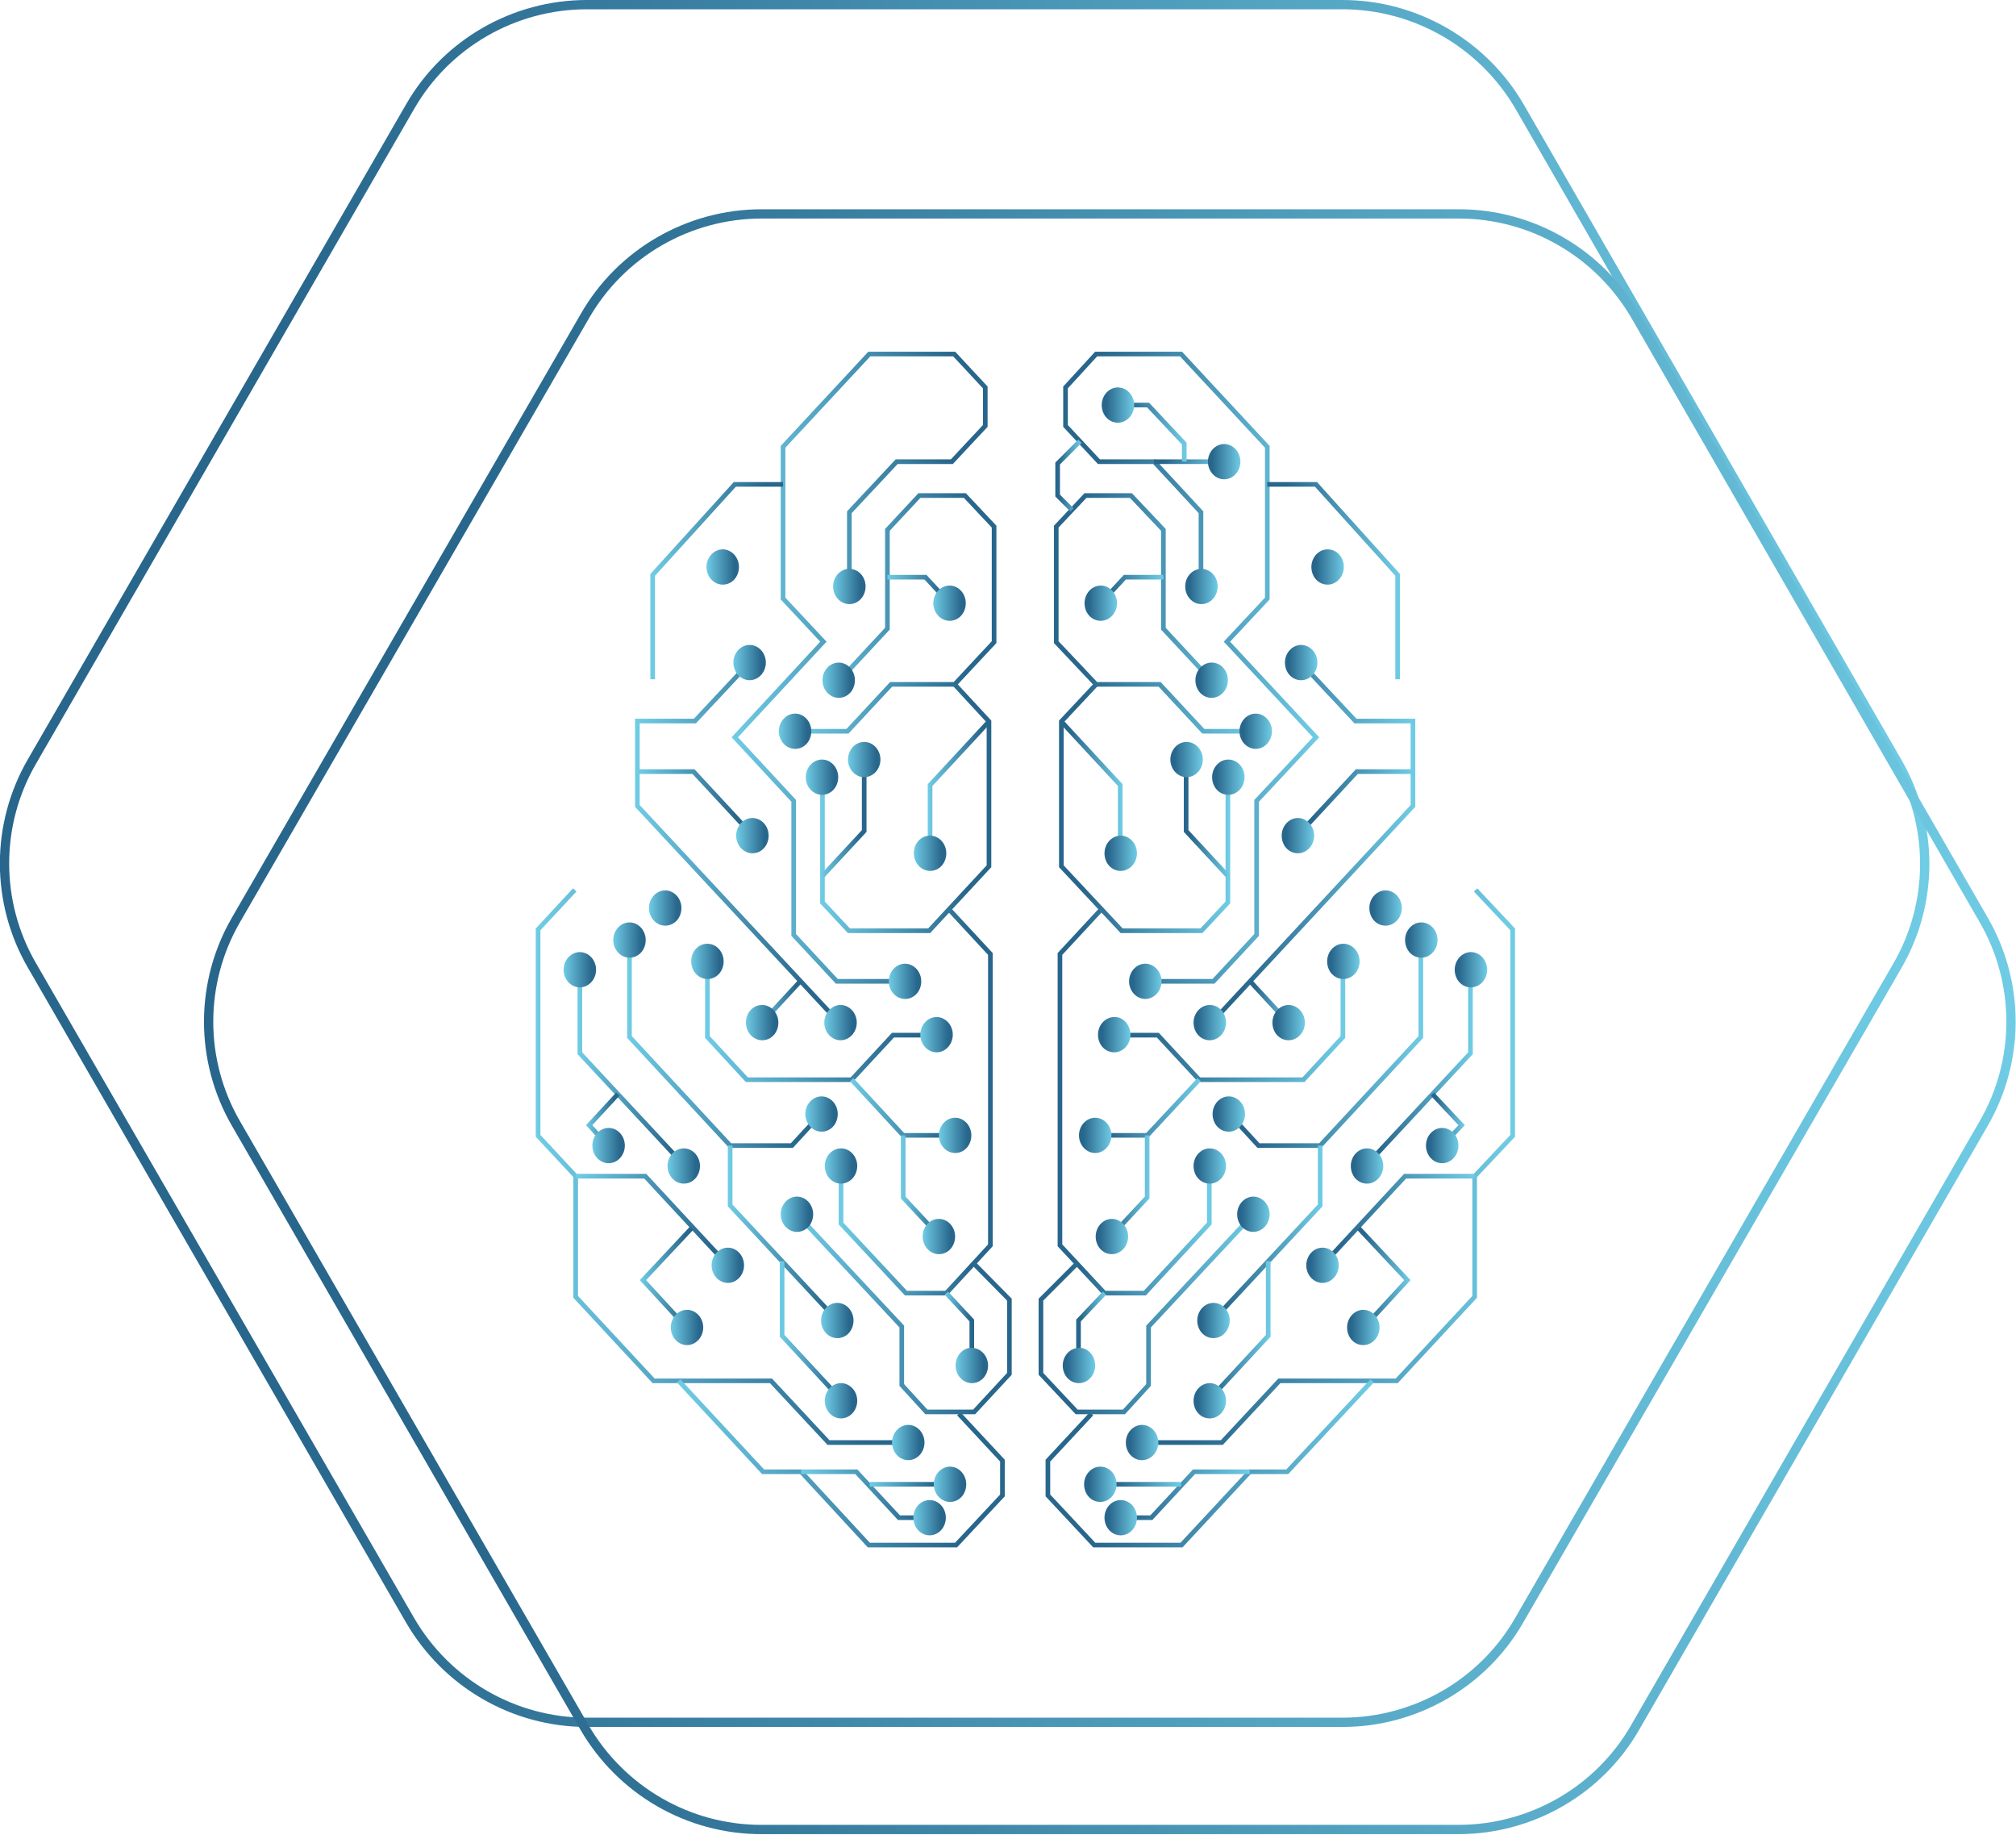 <?xml version="1.0" encoding="utf-8"?>
<!-- Generator: Adobe Illustrator 23.0.1, SVG Export Plug-In . SVG Version: 6.00 Build 0)  -->
<svg version="1.1" id="Слой_1" xmlns="http://www.w3.org/2000/svg" xmlns:xlink="http://www.w3.org/1999/xlink" x="0px" y="0px"
	 viewBox="0 0 434.6 395.4" style="enable-background:new 0 0 434.6 395.4;" xml:space="preserve">
<style type="text/css">
	.st0{fill:none;stroke:url(#SVGID_1_);stroke-width:2;stroke-miterlimit:10;}
	.st1{fill:none;stroke:url(#SVGID_2_);stroke-width:2;stroke-miterlimit:10;}
	.st2{fill:none;stroke:url(#SVGID_3_);stroke-miterlimit:10;}
	.st3{fill:none;stroke:url(#SVGID_4_);stroke-miterlimit:10;}
	.st4{fill:none;stroke:url(#SVGID_5_);stroke-miterlimit:10;}
	.st5{fill:none;stroke:url(#SVGID_6_);stroke-miterlimit:10;}
	.st6{fill:none;stroke:url(#SVGID_7_);stroke-miterlimit:10;}
	.st7{fill:none;stroke:url(#SVGID_8_);stroke-miterlimit:10;}
	.st8{fill:none;stroke:url(#SVGID_9_);stroke-miterlimit:10;}
	.st9{fill:none;stroke:url(#SVGID_10_);stroke-miterlimit:10;}
	.st10{fill:none;stroke:url(#SVGID_11_);stroke-miterlimit:10;}
	.st11{fill:none;stroke:url(#SVGID_12_);stroke-miterlimit:10;}
	.st12{fill:none;stroke:url(#SVGID_13_);stroke-miterlimit:10;}
	.st13{fill:none;stroke:url(#SVGID_14_);stroke-miterlimit:10;}
	.st14{fill:none;stroke:url(#SVGID_15_);stroke-miterlimit:10;}
	.st15{fill:none;stroke:url(#SVGID_16_);stroke-miterlimit:10;}
	.st16{fill:none;stroke:url(#SVGID_17_);stroke-miterlimit:10;}
	.st17{fill:none;stroke:url(#SVGID_18_);stroke-miterlimit:10;}
	.st18{fill:none;stroke:url(#SVGID_19_);stroke-miterlimit:10;}
	.st19{fill:none;stroke:url(#SVGID_20_);stroke-miterlimit:10;}
	.st20{fill:none;stroke:url(#SVGID_21_);stroke-miterlimit:10;}
	.st21{fill:none;stroke:url(#SVGID_22_);stroke-miterlimit:10;}
	.st22{fill:none;stroke:url(#SVGID_23_);stroke-miterlimit:10;}
	.st23{fill:none;stroke:url(#SVGID_24_);stroke-miterlimit:10;}
	.st24{fill:none;stroke:url(#SVGID_25_);stroke-miterlimit:10;}
	.st25{fill:none;stroke:url(#SVGID_26_);stroke-miterlimit:10;}
	.st26{fill:none;stroke:url(#SVGID_27_);stroke-miterlimit:10;}
	.st27{fill:none;stroke:url(#SVGID_28_);stroke-miterlimit:10;}
	.st28{fill:none;stroke:url(#SVGID_29_);stroke-miterlimit:10;}
	.st29{fill:none;stroke:url(#SVGID_30_);stroke-miterlimit:10;}
	.st30{fill:none;stroke:url(#SVGID_31_);stroke-miterlimit:10;}
	.st31{fill:none;stroke:url(#SVGID_32_);stroke-miterlimit:10;}
	.st32{fill:url(#SVGID_33_);}
	.st33{fill:url(#SVGID_34_);}
	.st34{fill:url(#SVGID_35_);}
	.st35{fill:url(#SVGID_36_);}
	.st36{fill:url(#SVGID_37_);}
	.st37{fill:url(#SVGID_38_);}
	.st38{fill:url(#SVGID_39_);}
	.st39{fill:url(#SVGID_40_);}
	.st40{fill:url(#SVGID_41_);}
	.st41{fill:url(#SVGID_42_);}
	.st42{fill:url(#SVGID_43_);}
	.st43{fill:url(#SVGID_44_);}
	.st44{fill:url(#SVGID_45_);}
	.st45{fill:url(#SVGID_46_);}
	.st46{fill:url(#SVGID_47_);}
	.st47{fill:url(#SVGID_48_);}
	.st48{fill:url(#SVGID_49_);}
	.st49{fill:url(#SVGID_50_);}
	.st50{fill:url(#SVGID_51_);}
	.st51{fill:url(#SVGID_52_);}
	.st52{fill:url(#SVGID_53_);}
	.st53{fill:url(#SVGID_54_);}
	.st54{fill:url(#SVGID_55_);}
	.st55{fill:url(#SVGID_56_);}
	.st56{fill:url(#SVGID_57_);}
	.st57{fill:url(#SVGID_58_);}
	.st58{fill:url(#SVGID_59_);}
	.st59{fill:url(#SVGID_60_);}
	.st60{fill:url(#SVGID_61_);}
	.st61{fill:url(#SVGID_62_);}
	.st62{fill:url(#SVGID_63_);}
	.st63{fill:url(#SVGID_64_);}
	.st64{fill:url(#SVGID_65_);}
	.st65{fill:url(#SVGID_66_);}
	.st66{fill:url(#SVGID_67_);}
	.st67{fill:none;stroke:url(#SVGID_68_);stroke-miterlimit:10;}
	.st68{fill:none;stroke:url(#SVGID_69_);stroke-miterlimit:10;}
	.st69{fill:none;stroke:url(#SVGID_70_);stroke-miterlimit:10;}
	.st70{fill:none;stroke:url(#SVGID_71_);stroke-miterlimit:10;}
	.st71{fill:none;stroke:url(#SVGID_72_);stroke-miterlimit:10;}
	.st72{fill:none;stroke:url(#SVGID_73_);stroke-miterlimit:10;}
	.st73{fill:none;stroke:url(#SVGID_74_);stroke-miterlimit:10;}
	.st74{fill:none;stroke:url(#SVGID_75_);stroke-miterlimit:10;}
	.st75{fill:none;stroke:url(#SVGID_76_);stroke-miterlimit:10;}
	.st76{fill:none;stroke:url(#SVGID_77_);stroke-miterlimit:10;}
	.st77{fill:none;stroke:url(#SVGID_78_);stroke-miterlimit:10;}
	.st78{fill:none;stroke:url(#SVGID_79_);stroke-miterlimit:10;}
	.st79{fill:none;stroke:url(#SVGID_80_);stroke-miterlimit:10;}
	.st80{fill:none;stroke:url(#SVGID_81_);stroke-miterlimit:10;}
	.st81{fill:none;stroke:url(#SVGID_82_);stroke-miterlimit:10;}
	.st82{fill:none;stroke:url(#SVGID_83_);stroke-miterlimit:10;}
	.st83{fill:none;stroke:url(#SVGID_84_);stroke-miterlimit:10;}
	.st84{fill:none;stroke:url(#SVGID_85_);stroke-miterlimit:10;}
	.st85{fill:none;stroke:url(#SVGID_86_);stroke-miterlimit:10;}
	.st86{fill:none;stroke:url(#SVGID_87_);stroke-miterlimit:10;}
	.st87{fill:none;stroke:url(#SVGID_88_);stroke-miterlimit:10;}
	.st88{fill:none;stroke:url(#SVGID_89_);stroke-miterlimit:10;}
	.st89{fill:none;stroke:url(#SVGID_90_);stroke-miterlimit:10;}
	.st90{fill:none;stroke:url(#SVGID_91_);stroke-miterlimit:10;}
	.st91{fill:none;stroke:url(#SVGID_92_);stroke-miterlimit:10;}
	.st92{fill:none;stroke:url(#SVGID_93_);stroke-miterlimit:10;}
	.st93{fill:none;stroke:url(#SVGID_94_);stroke-miterlimit:10;}
	.st94{fill:url(#SVGID_95_);}
	.st95{fill:url(#SVGID_96_);}
	.st96{fill:url(#SVGID_97_);}
	.st97{fill:url(#SVGID_98_);}
	.st98{fill:url(#SVGID_99_);}
	.st99{fill:url(#SVGID_100_);}
	.st100{fill:url(#SVGID_101_);}
	.st101{fill:url(#SVGID_102_);}
	.st102{fill:url(#SVGID_103_);}
	.st103{fill:url(#SVGID_104_);}
	.st104{fill:url(#SVGID_105_);}
	.st105{fill:url(#SVGID_106_);}
	.st106{fill:url(#SVGID_107_);}
	.st107{fill:url(#SVGID_108_);}
	.st108{fill:url(#SVGID_109_);}
	.st109{fill:url(#SVGID_110_);}
	.st110{fill:url(#SVGID_111_);}
	.st111{fill:url(#SVGID_112_);}
	.st112{fill:url(#SVGID_113_);}
	.st113{fill:url(#SVGID_114_);}
	.st114{fill:url(#SVGID_115_);}
	.st115{fill:url(#SVGID_116_);}
	.st116{fill:url(#SVGID_117_);}
	.st117{fill:url(#SVGID_118_);}
	.st118{fill:url(#SVGID_119_);}
	.st119{fill:url(#SVGID_120_);}
	.st120{fill:url(#SVGID_121_);}
	.st121{fill:url(#SVGID_122_);}
	.st122{fill:url(#SVGID_123_);}
	.st123{fill:url(#SVGID_124_);}
	.st124{fill:url(#SVGID_125_);}
	.st125{fill:url(#SVGID_126_);}
	.st126{fill:url(#SVGID_127_);}
</style>
<linearGradient id="SVGID_1_" gradientUnits="userSpaceOnUse" x1="0" y1="186.131" x2="415.914" y2="186.131">
	<stop  offset="0.142" style="stop-color:#28668C"/>
	<stop  offset="1" style="stop-color:#70CCE5"/>
</linearGradient>
<path class="st0" d="M289.4,1H126.5c-15.7,0-30.3,8.4-38.1,22L6.9,164.1c-7.9,13.6-7.9,30.4,0,44l81.5,141.1
	c7.9,13.6,22.4,22,38.1,22h162.9c15.7,0,30.3-8.4,38.1-22L409,208.2c7.9-13.6,7.9-30.4,0-44L327.6,23C319.7,9.4,305.1,1,289.4,1z"/>
<linearGradient id="SVGID_2_" gradientUnits="userSpaceOnUse" x1="44.017" y1="220.253" x2="434.645" y2="220.253">
	<stop  offset="0.142" style="stop-color:#28668C"/>
	<stop  offset="1" style="stop-color:#70CCE5"/>
</linearGradient>
<path class="st1" d="M314.5,46.1H164.2c-15.7,0-30.3,8.4-38.1,22L50.9,198.2c-7.9,13.6-7.9,30.4,0,44l75.1,130.1
	c7.9,13.6,22.4,22,38.1,22h150.3c15.7,0,30.3-8.4,38.1-22l75.1-130.1c7.9-13.6,7.9-30.4,0-44L352.6,68.1
	C344.7,54.5,330.2,46.1,314.5,46.1z"/>
<g>
	<linearGradient id="SVGID_3_" gradientUnits="userSpaceOnUse" x1="229.178" y1="143.888" x2="284.353" y2="143.888">
		<stop  offset="0.142" style="stop-color:#28668C"/>
		<stop  offset="1" style="stop-color:#70CCE5"/>
	</linearGradient>
	<polyline class="st2" points="258.9,126.3 258.9,110.4 248.8,99.5 236.9,99.5 229.7,91.8 229.7,83.5 236.3,76.3 254.6,76.3 
		273.2,96.3 273.2,129 264.5,138.3 283.7,158.9 270.9,172.6 270.9,201.5 261.6,211.5 246.2,211.5 	"/>
	<linearGradient id="SVGID_4_" gradientUnits="userSpaceOnUse" x1="248.773" y1="99.509" x2="263.832" y2="99.509">
		<stop  offset="0.142" style="stop-color:#28668C"/>
		<stop  offset="1" style="stop-color:#70CCE5"/>
	</linearGradient>
	<line class="st3" x1="248.8" y1="99.5" x2="263.8" y2="99.5"/>
	<linearGradient id="SVGID_5_" gradientUnits="userSpaceOnUse" x1="240.987" y1="93.164" x2="255.765" y2="93.164">
		<stop  offset="0.142" style="stop-color:#28668C"/>
		<stop  offset="1" style="stop-color:#70CCE5"/>
	</linearGradient>
	<polyline class="st4" points="255.3,99.5 255.3,95.6 247.5,87.3 241,87.3 	"/>
	<linearGradient id="SVGID_6_" gradientUnits="userSpaceOnUse" x1="227.234" y1="132.188" x2="270.614" y2="132.188">
		<stop  offset="0.142" style="stop-color:#28668C"/>
		<stop  offset="1" style="stop-color:#70CCE5"/>
	</linearGradient>
	<polyline class="st5" points="270.6,157.6 259.4,157.6 250,147.5 236.3,147.5 227.7,138.4 227.7,113.5 234,106.8 243.8,106.8 
		250.8,114.2 250.8,135.5 261.4,146.9 	"/>
	<linearGradient id="SVGID_7_" gradientUnits="userSpaceOnUse" x1="236.923" y1="127.096" x2="250.774" y2="127.096">
		<stop  offset="0.142" style="stop-color:#28668C"/>
		<stop  offset="1" style="stop-color:#70CCE5"/>
	</linearGradient>
	<polyline class="st6" points="250.8,124.4 242.5,124.4 237.3,130 	"/>
	<linearGradient id="SVGID_8_" gradientUnits="userSpaceOnUse" x1="273.202" y1="125.157" x2="301.81" y2="125.157">
		<stop  offset="0.142" style="stop-color:#28668C"/>
		<stop  offset="1" style="stop-color:#70CCE5"/>
	</linearGradient>
	<polyline class="st7" points="273.2,104.4 283.7,104.4 301.3,123.9 301.3,146.4 	"/>
	<linearGradient id="SVGID_9_" gradientUnits="userSpaceOnUse" x1="243.664" y1="251.423" x2="326.551" y2="251.423">
		<stop  offset="0.142" style="stop-color:#28668C"/>
		<stop  offset="1" style="stop-color:#70CCE5"/>
	</linearGradient>
	<polyline class="st8" points="318.1,191.8 326.1,200.3 326.1,244.8 317.9,253.5 317.9,279.5 301.1,297.6 275.8,297.6 263.4,310.9 
		243.7,310.9 	"/>
	<linearGradient id="SVGID_10_" gradientUnits="userSpaceOnUse" x1="225.44" y1="315.403" x2="296.123" y2="315.403">
		<stop  offset="0.142" style="stop-color:#28668C"/>
		<stop  offset="1" style="stop-color:#70CCE5"/>
	</linearGradient>
	<polyline class="st9" points="295.8,297.6 277.5,317.2 269.4,317.2 254.7,333 235.9,333 225.9,322.3 225.9,314.8 235.3,304.7 	"/>
	<linearGradient id="SVGID_11_" gradientUnits="userSpaceOnUse" x1="239.738" y1="322.178" x2="269.366" y2="322.178">
		<stop  offset="0.142" style="stop-color:#28668C"/>
		<stop  offset="1" style="stop-color:#70CCE5"/>
	</linearGradient>
	<polyline class="st10" points="269.4,317.2 257.4,317.2 248.2,327.1 239.7,327.1 	"/>
	<linearGradient id="SVGID_12_" gradientUnits="userSpaceOnUse" x1="238.58" y1="319.946" x2="254.552" y2="319.946">
		<stop  offset="0.142" style="stop-color:#28668C"/>
		<stop  offset="1" style="stop-color:#70CCE5"/>
	</linearGradient>
	<line class="st11" x1="254.6" y1="319.9" x2="238.6" y2="319.9"/>
	<linearGradient id="SVGID_13_" gradientUnits="userSpaceOnUse" x1="260.794" y1="181.608" x2="305.149" y2="181.608">
		<stop  offset="0.142" style="stop-color:#28668C"/>
		<stop  offset="1" style="stop-color:#70CCE5"/>
	</linearGradient>
	<polyline class="st12" points="280.4,142.8 292.2,155.4 304.6,155.4 304.6,173.7 261.2,220.4 	"/>
	<linearGradient id="SVGID_14_" gradientUnits="userSpaceOnUse" x1="279.381" y1="173.128" x2="304.649" y2="173.128">
		<stop  offset="0.142" style="stop-color:#28668C"/>
		<stop  offset="1" style="stop-color:#70CCE5"/>
	</linearGradient>
	<polyline class="st13" points="304.6,166.3 292.5,166.3 279.7,180.1 	"/>
	<linearGradient id="SVGID_15_" gradientUnits="userSpaceOnUse" x1="228.299" y1="174.154" x2="265.244" y2="174.154">
		<stop  offset="0.142" style="stop-color:#28668C"/>
		<stop  offset="1" style="stop-color:#70CCE5"/>
	</linearGradient>
	<polyline class="st14" points="236.3,147.5 228.8,155.5 228.8,168.3 228.8,186.7 241.8,200.6 259,200.6 264.7,194.5 264.7,167.8 	
		"/>
	<linearGradient id="SVGID_16_" gradientUnits="userSpaceOnUse" x1="255.219" y1="176.607" x2="265.11" y2="176.607">
		<stop  offset="0.142" style="stop-color:#28668C"/>
		<stop  offset="1" style="stop-color:#70CCE5"/>
	</linearGradient>
	<polyline class="st15" points="264.7,188.8 255.7,179.1 255.7,164.1 	"/>
	<linearGradient id="SVGID_17_" gradientUnits="userSpaceOnUse" x1="228.433" y1="170.028" x2="242.034" y2="170.028">
		<stop  offset="0.142" style="stop-color:#28668C"/>
		<stop  offset="1" style="stop-color:#70CCE5"/>
	</linearGradient>
	<polyline class="st16" points="228.8,155.5 241.5,169.2 241.5,184.9 	"/>
	<linearGradient id="SVGID_18_" gradientUnits="userSpaceOnUse" x1="239.331" y1="219.831" x2="290.032" y2="219.831">
		<stop  offset="0.142" style="stop-color:#28668C"/>
		<stop  offset="1" style="stop-color:#70CCE5"/>
	</linearGradient>
	<polyline class="st17" points="289.5,206.5 289.5,223.5 281,232.7 258.5,232.7 249.6,223.1 239.3,223.1 	"/>
	<linearGradient id="SVGID_19_" gradientUnits="userSpaceOnUse" x1="227.987" y1="237.41" x2="261.208" y2="237.41">
		<stop  offset="0.142" style="stop-color:#28668C"/>
		<stop  offset="1" style="stop-color:#70CCE5"/>
	</linearGradient>
	<polyline class="st18" points="237.4,196 228.5,205.6 228.5,268.4 238.1,278.7 246.8,278.7 260.7,263.7 260.7,248.8 	"/>
	<linearGradient id="SVGID_20_" gradientUnits="userSpaceOnUse" x1="223.946" y1="283.043" x2="270.555" y2="283.043">
		<stop  offset="0.142" style="stop-color:#28668C"/>
		<stop  offset="1" style="stop-color:#70CCE5"/>
	</linearGradient>
	<polyline class="st19" points="270.2,261.7 247.6,285.9 247.6,298.5 242.3,304.3 232.1,304.3 224.4,296.1 224.4,280.1 232.2,272.3 
			"/>
	<linearGradient id="SVGID_21_" gradientUnits="userSpaceOnUse" x1="232.019" y1="287.764" x2="238.417" y2="287.764">
		<stop  offset="0.142" style="stop-color:#28668C"/>
		<stop  offset="1" style="stop-color:#70CCE5"/>
	</linearGradient>
	<polyline class="st20" points="238.1,278.7 232.5,284.6 232.5,297.2 	"/>
	<linearGradient id="SVGID_22_" gradientUnits="userSpaceOnUse" x1="263.98" y1="224.409" x2="306.808" y2="224.409">
		<stop  offset="0.142" style="stop-color:#28668C"/>
		<stop  offset="1" style="stop-color:#70CCE5"/>
	</linearGradient>
	<polyline class="st21" points="306.3,201.5 306.3,223.5 284.6,246.9 271.3,246.9 264.3,239.3 	"/>
	<linearGradient id="SVGID_23_" gradientUnits="userSpaceOnUse" x1="259.744" y1="266.651" x2="285.107" y2="266.651">
		<stop  offset="0.142" style="stop-color:#28668C"/>
		<stop  offset="1" style="stop-color:#70CCE5"/>
	</linearGradient>
	<polyline class="st22" points="284.6,246.9 284.6,259.8 260.1,286.1 	"/>
	<linearGradient id="SVGID_24_" gradientUnits="userSpaceOnUse" x1="259.136" y1="287.519" x2="273.916" y2="287.519">
		<stop  offset="0.142" style="stop-color:#28668C"/>
		<stop  offset="1" style="stop-color:#70CCE5"/>
	</linearGradient>
	<polyline class="st23" points="273.4,271.8 273.4,287.9 259.5,302.9 	"/>
	<linearGradient id="SVGID_25_" gradientUnits="userSpaceOnUse" x1="283.355" y1="263.779" x2="317.935" y2="263.779">
		<stop  offset="0.142" style="stop-color:#28668C"/>
		<stop  offset="1" style="stop-color:#70CCE5"/>
	</linearGradient>
	<polyline class="st24" points="317.9,253.5 302.9,253.5 283.7,274.2 	"/>
	<linearGradient id="SVGID_26_" gradientUnits="userSpaceOnUse" x1="293.627" y1="229.261" x2="317.516" y2="229.261">
		<stop  offset="0.142" style="stop-color:#28668C"/>
		<stop  offset="1" style="stop-color:#70CCE5"/>
	</linearGradient>
	<polyline class="st25" points="317,206.5 317,227 294,251.7 	"/>
	<linearGradient id="SVGID_27_" gradientUnits="userSpaceOnUse" x1="308.441" y1="241.635" x2="315.736" y2="241.635">
		<stop  offset="0.142" style="stop-color:#28668C"/>
		<stop  offset="1" style="stop-color:#70CCE5"/>
	</linearGradient>
	<polyline class="st26" points="308.8,235.8 315.1,242.5 310.4,247.5 	"/>
	<linearGradient id="SVGID_28_" gradientUnits="userSpaceOnUse" x1="235.285" y1="238.777" x2="258.844" y2="238.777">
		<stop  offset="0.142" style="stop-color:#28668C"/>
		<stop  offset="1" style="stop-color:#70CCE5"/>
	</linearGradient>
	<polyline class="st27" points="258.5,232.7 247.3,244.7 235.3,244.7 	"/>
	<linearGradient id="SVGID_29_" gradientUnits="userSpaceOnUse" x1="238.437" y1="256.123" x2="247.828" y2="256.123">
		<stop  offset="0.142" style="stop-color:#28668C"/>
		<stop  offset="1" style="stop-color:#70CCE5"/>
	</linearGradient>
	<polyline class="st28" points="247.3,244.7 247.3,258.1 238.8,267.2 	"/>
	<linearGradient id="SVGID_30_" gradientUnits="userSpaceOnUse" x1="292.524" y1="275.981" x2="304.093" y2="275.981">
		<stop  offset="0.142" style="stop-color:#28668C"/>
		<stop  offset="1" style="stop-color:#70CCE5"/>
	</linearGradient>
	<polyline class="st29" points="292.9,264.7 303.4,275.9 292.9,287.3 	"/>
	<linearGradient id="SVGID_31_" gradientUnits="userSpaceOnUse" x1="269.122" y1="216.185" x2="278.589" y2="216.185">
		<stop  offset="0.142" style="stop-color:#28668C"/>
		<stop  offset="1" style="stop-color:#70CCE5"/>
	</linearGradient>
	<line class="st30" x1="269.5" y1="211.5" x2="278.2" y2="220.9"/>
	<linearGradient id="SVGID_32_" gradientUnits="userSpaceOnUse" x1="227.504" y1="102.508" x2="233.133" y2="102.508">
		<stop  offset="0.142" style="stop-color:#28668C"/>
		<stop  offset="1" style="stop-color:#70CCE5"/>
	</linearGradient>
	<polyline class="st31" points="232.8,95.1 228,99.9 228,106.8 231.1,109.9 	"/>
	<linearGradient id="SVGID_33_" gradientUnits="userSpaceOnUse" x1="237.443" y1="87.319" x2="244.532" y2="87.319">
		<stop  offset="0.142" style="stop-color:#28668C"/>
		<stop  offset="1" style="stop-color:#70CCE5"/>
	</linearGradient>
	<path class="st32" d="M244.5,87.3c0,2.1-1.6,3.8-3.5,3.8c-2,0-3.5-1.7-3.5-3.8s1.6-3.8,3.5-3.8C242.9,83.5,244.5,85.2,244.5,87.3z"
		/>
	<linearGradient id="SVGID_34_" gradientUnits="userSpaceOnUse" x1="260.287" y1="99.509" x2="267.376" y2="99.509">
		<stop  offset="0.142" style="stop-color:#28668C"/>
		<stop  offset="1" style="stop-color:#70CCE5"/>
	</linearGradient>
	<path class="st33" d="M267.4,99.5c0,2.1-1.6,3.8-3.5,3.8s-3.5-1.7-3.5-3.8c0-2.1,1.6-3.8,3.5-3.8S267.4,97.4,267.4,99.5z"/>
	<linearGradient id="SVGID_35_" gradientUnits="userSpaceOnUse" x1="255.416" y1="126.375" x2="262.505" y2="126.375">
		<stop  offset="0.142" style="stop-color:#28668C"/>
		<stop  offset="1" style="stop-color:#70CCE5"/>
	</linearGradient>
	<ellipse class="st34" cx="259" cy="126.4" rx="3.5" ry="3.8"/>
	<linearGradient id="SVGID_36_" gradientUnits="userSpaceOnUse" x1="233.745" y1="129.993" x2="240.834" y2="129.993">
		<stop  offset="0.142" style="stop-color:#28668C"/>
		<stop  offset="1" style="stop-color:#70CCE5"/>
	</linearGradient>
	<path class="st35" d="M240.8,130c0,2.1-1.6,3.8-3.5,3.8c-2,0-3.5-1.7-3.5-3.8c0-2.1,1.6-3.8,3.5-3.8
		C239.2,126.2,240.8,127.9,240.8,130z"/>
	<linearGradient id="SVGID_37_" gradientUnits="userSpaceOnUse" x1="257.655" y1="146.582" x2="264.744" y2="146.582">
		<stop  offset="0.142" style="stop-color:#28668C"/>
		<stop  offset="1" style="stop-color:#70CCE5"/>
	</linearGradient>
	<path class="st36" d="M264.7,146.6c0,2.1-1.6,3.8-3.5,3.8c-2,0-3.5-1.7-3.5-3.8c0-2.1,1.6-3.8,3.5-3.8
		C263.2,142.8,264.7,144.5,264.7,146.6z"/>
	<linearGradient id="SVGID_38_" gradientUnits="userSpaceOnUse" x1="267.069" y1="157.602" x2="274.158" y2="157.602">
		<stop  offset="0.142" style="stop-color:#28668C"/>
		<stop  offset="1" style="stop-color:#70CCE5"/>
	</linearGradient>
	<path class="st37" d="M274.2,157.6c0,2.1-1.6,3.8-3.5,3.8s-3.5-1.7-3.5-3.8c0-2.1,1.6-3.8,3.5-3.8S274.2,155.5,274.2,157.6z"/>
	<linearGradient id="SVGID_39_" gradientUnits="userSpaceOnUse" x1="261.199" y1="167.48" x2="268.288" y2="167.48">
		<stop  offset="0.142" style="stop-color:#28668C"/>
		<stop  offset="1" style="stop-color:#70CCE5"/>
	</linearGradient>
	<path class="st38" d="M268.3,167.5c0,2.1-1.6,3.8-3.5,3.8c-2,0-3.5-1.7-3.5-3.8c0-2.1,1.6-3.8,3.5-3.8
		C266.7,163.7,268.3,165.4,268.3,167.5z"/>
	<linearGradient id="SVGID_40_" gradientUnits="userSpaceOnUse" x1="252.174" y1="163.671" x2="259.263" y2="163.671">
		<stop  offset="0.142" style="stop-color:#28668C"/>
		<stop  offset="1" style="stop-color:#70CCE5"/>
	</linearGradient>
	<path class="st39" d="M259.3,163.7c0,2.1-1.6,3.8-3.5,3.8s-3.5-1.7-3.5-3.8c0-2.1,1.6-3.8,3.5-3.8S259.3,161.6,259.3,163.7z"/>
	<linearGradient id="SVGID_41_" gradientUnits="userSpaceOnUse" x1="237.989" y1="183.892" x2="245.079" y2="183.892">
		<stop  offset="0.142" style="stop-color:#28668C"/>
		<stop  offset="1" style="stop-color:#70CCE5"/>
	</linearGradient>
	<path class="st40" d="M245.1,183.9c0,2.1-1.6,3.8-3.5,3.8c-2,0-3.5-1.7-3.5-3.8c0-2.1,1.6-3.8,3.5-3.8
		C243.5,180.1,245.1,181.8,245.1,183.9z"/>
	<linearGradient id="SVGID_42_" gradientUnits="userSpaceOnUse" x1="282.652" y1="122.248" x2="289.741" y2="122.248">
		<stop  offset="0.142" style="stop-color:#28668C"/>
		<stop  offset="1" style="stop-color:#70CCE5"/>
	</linearGradient>
	<path class="st41" d="M289.7,122.2c0,2.1-1.6,3.8-3.5,3.8c-2,0-3.5-1.7-3.5-3.8c0-2.1,1.6-3.8,3.5-3.8
		C288.2,118.4,289.7,120.1,289.7,122.2z"/>
	<linearGradient id="SVGID_43_" gradientUnits="userSpaceOnUse" x1="276.885" y1="142.772" x2="283.974" y2="142.772">
		<stop  offset="0.142" style="stop-color:#28668C"/>
		<stop  offset="1" style="stop-color:#70CCE5"/>
	</linearGradient>
	<path class="st42" d="M284,142.8c0,2.1-1.6,3.8-3.5,3.8c-2,0-3.5-1.7-3.5-3.8c0-2.1,1.6-3.8,3.5-3.8C282.4,139,284,140.7,284,142.8
		z"/>
	<linearGradient id="SVGID_44_" gradientUnits="userSpaceOnUse" x1="276.202" y1="180.083" x2="283.292" y2="180.083">
		<stop  offset="0.142" style="stop-color:#28668C"/>
		<stop  offset="1" style="stop-color:#70CCE5"/>
	</linearGradient>
	<path class="st43" d="M283.3,180.1c0,2.1-1.6,3.8-3.5,3.8c-2,0-3.5-1.7-3.5-3.8c0-2.1,1.6-3.8,3.5-3.8
		C281.7,176.3,283.3,178,283.3,180.1z"/>
	<linearGradient id="SVGID_45_" gradientUnits="userSpaceOnUse" x1="257.251" y1="220.443" x2="264.34" y2="220.443">
		<stop  offset="0.142" style="stop-color:#28668C"/>
		<stop  offset="1" style="stop-color:#70CCE5"/>
	</linearGradient>
	<path class="st44" d="M264.3,220.4c0,2.1-1.6,3.8-3.5,3.8c-2,0-3.5-1.7-3.5-3.8c0-2.1,1.6-3.8,3.5-3.8
		C262.8,216.6,264.3,218.3,264.3,220.4z"/>
	<linearGradient id="SVGID_46_" gradientUnits="userSpaceOnUse" x1="274.177" y1="220.443" x2="281.266" y2="220.443">
		<stop  offset="0.142" style="stop-color:#28668C"/>
		<stop  offset="1" style="stop-color:#70CCE5"/>
	</linearGradient>
	<path class="st45" d="M281.3,220.4c0,2.1-1.6,3.8-3.5,3.8c-2,0-3.5-1.7-3.5-3.8c0-2.1,1.6-3.8,3.5-3.8
		C279.7,216.6,281.3,218.3,281.3,220.4z"/>
	<linearGradient id="SVGID_47_" gradientUnits="userSpaceOnUse" x1="295.068" y1="195.714" x2="302.157" y2="195.714">
		<stop  offset="0.142" style="stop-color:#28668C"/>
		<stop  offset="1" style="stop-color:#70CCE5"/>
	</linearGradient>
	<path class="st46" d="M302.2,195.7c0,2.1-1.6,3.8-3.5,3.8c-2,0-3.5-1.7-3.5-3.8c0-2.1,1.6-3.8,3.5-3.8
		C300.6,191.9,302.2,193.6,302.2,195.7z"/>
	<linearGradient id="SVGID_48_" gradientUnits="userSpaceOnUse" x1="302.764" y1="202.646" x2="309.853" y2="202.646">
		<stop  offset="0.142" style="stop-color:#28668C"/>
		<stop  offset="1" style="stop-color:#70CCE5"/>
	</linearGradient>
	<path class="st47" d="M309.9,202.6c0,2.1-1.6,3.8-3.5,3.8c-2,0-3.5-1.7-3.5-3.8c0-2.1,1.6-3.8,3.5-3.8
		C308.3,198.8,309.9,200.5,309.9,202.6z"/>
	<linearGradient id="SVGID_49_" gradientUnits="userSpaceOnUse" x1="313.472" y1="209.039" x2="320.561" y2="209.039">
		<stop  offset="0.142" style="stop-color:#28668C"/>
		<stop  offset="1" style="stop-color:#70CCE5"/>
	</linearGradient>
	<path class="st48" d="M320.6,209c0,2.1-1.6,3.8-3.5,3.8c-2,0-3.5-1.7-3.5-3.8c0-2.1,1.6-3.8,3.5-3.8
		C319,205.2,320.6,206.9,320.6,209z"/>
	<linearGradient id="SVGID_50_" gradientUnits="userSpaceOnUse" x1="307.33" y1="246.851" x2="314.419" y2="246.851">
		<stop  offset="0.142" style="stop-color:#28668C"/>
		<stop  offset="1" style="stop-color:#70CCE5"/>
	</linearGradient>
	<ellipse class="st49" cx="310.9" cy="246.9" rx="3.5" ry="3.8"/>
	<linearGradient id="SVGID_51_" gradientUnits="userSpaceOnUse" x1="291.061" y1="251.275" x2="298.15" y2="251.275">
		<stop  offset="0.142" style="stop-color:#28668C"/>
		<stop  offset="1" style="stop-color:#70CCE5"/>
	</linearGradient>
	<path class="st50" d="M298.2,251.3c0,2.1-1.6,3.8-3.5,3.8c-2,0-3.5-1.7-3.5-3.8c0-2.1,1.6-3.8,3.5-3.8
		C296.6,247.5,298.2,249.2,298.2,251.3z"/>
	<linearGradient id="SVGID_52_" gradientUnits="userSpaceOnUse" x1="261.322" y1="240.088" x2="268.411" y2="240.088">
		<stop  offset="0.142" style="stop-color:#28668C"/>
		<stop  offset="1" style="stop-color:#70CCE5"/>
	</linearGradient>
	<path class="st51" d="M268.4,240.1c0,2.1-1.6,3.8-3.5,3.8c-2,0-3.5-1.7-3.5-3.8c0-2.1,1.6-3.8,3.5-3.8
		C266.8,236.3,268.4,238,268.4,240.1z"/>
	<linearGradient id="SVGID_53_" gradientUnits="userSpaceOnUse" x1="285.987" y1="207.209" x2="293.076" y2="207.209">
		<stop  offset="0.142" style="stop-color:#28668C"/>
		<stop  offset="1" style="stop-color:#70CCE5"/>
	</linearGradient>
	<path class="st52" d="M293.1,207.2c0,2.1-1.6,3.8-3.5,3.8c-2,0-3.5-1.7-3.5-3.8c0-2.1,1.6-3.8,3.5-3.8
		C291.5,203.4,293.1,205.1,293.1,207.2z"/>
	<linearGradient id="SVGID_54_" gradientUnits="userSpaceOnUse" x1="243.337" y1="211.492" x2="250.426" y2="211.492">
		<stop  offset="0.142" style="stop-color:#28668C"/>
		<stop  offset="1" style="stop-color:#70CCE5"/>
	</linearGradient>
	<path class="st53" d="M250.4,211.5c0,2.1-1.6,3.8-3.5,3.8s-3.5-1.7-3.5-3.8c0-2.1,1.6-3.8,3.5-3.8S250.4,209.4,250.4,211.5z"/>
	<linearGradient id="SVGID_55_" gradientUnits="userSpaceOnUse" x1="236.575" y1="222.957" x2="243.664" y2="222.957">
		<stop  offset="0.142" style="stop-color:#28668C"/>
		<stop  offset="1" style="stop-color:#70CCE5"/>
	</linearGradient>
	<path class="st54" d="M243.7,223c0,2.1-1.6,3.8-3.5,3.8c-2,0-3.5-1.7-3.5-3.8c0-2.1,1.6-3.8,3.5-3.8
		C242.1,219.1,243.7,220.9,243.7,223z"/>
	<linearGradient id="SVGID_56_" gradientUnits="userSpaceOnUse" x1="232.535" y1="244.689" x2="239.624" y2="244.689">
		<stop  offset="0.142" style="stop-color:#28668C"/>
		<stop  offset="1" style="stop-color:#70CCE5"/>
	</linearGradient>
	<path class="st55" d="M239.6,244.7c0,2.1-1.6,3.8-3.5,3.8s-3.5-1.7-3.5-3.8c0-2.1,1.6-3.8,3.5-3.8S239.6,242.6,239.6,244.7z"/>
	<linearGradient id="SVGID_57_" gradientUnits="userSpaceOnUse" x1="236.079" y1="266.48" x2="243.168" y2="266.48">
		<stop  offset="0.142" style="stop-color:#28668C"/>
		<stop  offset="1" style="stop-color:#70CCE5"/>
	</linearGradient>
	<path class="st56" d="M243.2,266.5c0,2.1-1.6,3.8-3.5,3.8c-2,0-3.5-1.7-3.5-3.8c0-2.1,1.6-3.8,3.5-3.8
		C241.6,262.7,243.2,264.4,243.2,266.5z"/>
	<linearGradient id="SVGID_58_" gradientUnits="userSpaceOnUse" x1="257.164" y1="251.275" x2="264.253" y2="251.275">
		<stop  offset="0.142" style="stop-color:#28668C"/>
		<stop  offset="1" style="stop-color:#70CCE5"/>
	</linearGradient>
	<path class="st57" d="M264.3,251.3c0,2.1-1.6,3.8-3.5,3.8c-2,0-3.5-1.7-3.5-3.8c0-2.1,1.6-3.8,3.5-3.8
		C262.7,247.5,264.3,249.2,264.3,251.3z"/>
	<linearGradient id="SVGID_59_" gradientUnits="userSpaceOnUse" x1="266.645" y1="261.67" x2="273.734" y2="261.67">
		<stop  offset="0.142" style="stop-color:#28668C"/>
		<stop  offset="1" style="stop-color:#70CCE5"/>
	</linearGradient>
	<path class="st58" d="M273.7,261.7c0,2.1-1.6,3.8-3.5,3.8c-2,0-3.5-1.7-3.5-3.8c0-2.1,1.6-3.8,3.5-3.8
		C272.1,257.9,273.7,259.6,273.7,261.7z"/>
	<linearGradient id="SVGID_60_" gradientUnits="userSpaceOnUse" x1="228.975" y1="294.258" x2="236.064" y2="294.258">
		<stop  offset="0.142" style="stop-color:#28668C"/>
		<stop  offset="1" style="stop-color:#70CCE5"/>
	</linearGradient>
	<path class="st59" d="M236.1,294.3c0,2.1-1.6,3.8-3.5,3.8c-2,0-3.5-1.7-3.5-3.8s1.6-3.8,3.5-3.8
		C234.5,290.4,236.1,292.2,236.1,294.3z"/>
	<linearGradient id="SVGID_61_" gradientUnits="userSpaceOnUse" x1="233.657" y1="319.947" x2="240.746" y2="319.947">
		<stop  offset="0.142" style="stop-color:#28668C"/>
		<stop  offset="1" style="stop-color:#70CCE5"/>
	</linearGradient>
	<path class="st60" d="M240.7,319.9c0,2.1-1.6,3.8-3.5,3.8c-2,0-3.5-1.7-3.5-3.8c0-2.1,1.6-3.8,3.5-3.8
		C239.2,316.1,240.7,317.8,240.7,319.9z"/>
	<linearGradient id="SVGID_62_" gradientUnits="userSpaceOnUse" x1="242.644" y1="310.926" x2="249.733" y2="310.926">
		<stop  offset="0.142" style="stop-color:#28668C"/>
		<stop  offset="1" style="stop-color:#70CCE5"/>
	</linearGradient>
	<path class="st61" d="M249.7,310.9c0,2.1-1.6,3.8-3.5,3.8c-2,0-3.5-1.7-3.5-3.8c0-2.1,1.6-3.8,3.5-3.8
		C248.1,307.1,249.7,308.8,249.7,310.9z"/>
	<linearGradient id="SVGID_63_" gradientUnits="userSpaceOnUse" x1="238.051" y1="327.122" x2="245.14" y2="327.122">
		<stop  offset="0.142" style="stop-color:#28668C"/>
		<stop  offset="1" style="stop-color:#70CCE5"/>
	</linearGradient>
	<ellipse class="st62" cx="241.6" cy="327.1" rx="3.5" ry="3.8"/>
	<linearGradient id="SVGID_64_" gradientUnits="userSpaceOnUse" x1="257.164" y1="301.877" x2="264.253" y2="301.877">
		<stop  offset="0.142" style="stop-color:#28668C"/>
		<stop  offset="1" style="stop-color:#70CCE5"/>
	</linearGradient>
	<path class="st63" d="M264.3,301.9c0,2.1-1.6,3.8-3.5,3.8c-2,0-3.5-1.7-3.5-3.8c0-2.1,1.6-3.8,3.5-3.8
		C262.7,298.1,264.3,299.8,264.3,301.9z"/>
	<linearGradient id="SVGID_65_" gradientUnits="userSpaceOnUse" x1="257.969" y1="284.606" x2="265.059" y2="284.606">
		<stop  offset="0.142" style="stop-color:#28668C"/>
		<stop  offset="1" style="stop-color:#70CCE5"/>
	</linearGradient>
	<path class="st64" d="M265.1,284.6c0,2.1-1.6,3.8-3.5,3.8c-2,0-3.5-1.7-3.5-3.8c0-2.1,1.6-3.8,3.5-3.8
		C263.5,280.8,265.1,282.5,265.1,284.6z"/>
	<linearGradient id="SVGID_66_" gradientUnits="userSpaceOnUse" x1="281.544" y1="272.75" x2="288.633" y2="272.75">
		<stop  offset="0.142" style="stop-color:#28668C"/>
		<stop  offset="1" style="stop-color:#70CCE5"/>
	</linearGradient>
	<path class="st65" d="M288.6,272.7c0,2.1-1.6,3.8-3.5,3.8s-3.5-1.7-3.5-3.8c0-2.1,1.6-3.8,3.5-3.8S288.6,270.6,288.6,272.7z"/>
	<linearGradient id="SVGID_67_" gradientUnits="userSpaceOnUse" x1="290.309" y1="286.109" x2="297.398" y2="286.109">
		<stop  offset="0.142" style="stop-color:#28668C"/>
		<stop  offset="1" style="stop-color:#70CCE5"/>
	</linearGradient>
	<path class="st66" d="M297.4,286.1c0,2.1-1.6,3.8-3.5,3.8c-2,0-3.5-1.7-3.5-3.8c0-2.1,1.6-3.8,3.5-3.8
		C295.8,282.3,297.4,284,297.4,286.1z"/>
	
		<linearGradient id="SVGID_68_" gradientUnits="userSpaceOnUse" x1="329.866" y1="143.888" x2="385.041" y2="143.888" gradientTransform="matrix(-1 0 0 1 542.717 0)">
		<stop  offset="0.142" style="stop-color:#28668C"/>
		<stop  offset="1" style="stop-color:#70CCE5"/>
	</linearGradient>
	<polyline class="st67" points="183.1,126.3 183.1,110.4 193.3,99.5 205.2,99.5 212.4,91.8 212.4,83.5 205.7,76.3 187.4,76.3 
		168.8,96.3 168.8,129 177.5,138.3 158.4,158.9 171.1,172.6 171.1,201.5 180.4,211.5 195.8,211.5 	"/>
	
		<linearGradient id="SVGID_69_" gradientUnits="userSpaceOnUse" x1="327.922" y1="132.188" x2="371.302" y2="132.188" gradientTransform="matrix(-1 0 0 1 542.717 0)">
		<stop  offset="0.142" style="stop-color:#28668C"/>
		<stop  offset="1" style="stop-color:#70CCE5"/>
	</linearGradient>
	<polyline class="st68" points="171.4,157.6 182.7,157.6 192.1,147.5 205.8,147.5 214.3,138.4 214.3,113.5 208,106.8 198.2,106.8 
		191.3,114.2 191.3,135.5 180.7,146.9 	"/>
	
		<linearGradient id="SVGID_70_" gradientUnits="userSpaceOnUse" x1="337.611" y1="127.096" x2="351.462" y2="127.096" gradientTransform="matrix(-1 0 0 1 542.717 0)">
		<stop  offset="0.142" style="stop-color:#28668C"/>
		<stop  offset="1" style="stop-color:#70CCE5"/>
	</linearGradient>
	<polyline class="st69" points="191.3,124.4 199.5,124.4 204.7,130 	"/>
	
		<linearGradient id="SVGID_71_" gradientUnits="userSpaceOnUse" x1="373.89" y1="125.157" x2="402.498" y2="125.157" gradientTransform="matrix(-1 0 0 1 542.717 0)">
		<stop  offset="0.142" style="stop-color:#28668C"/>
		<stop  offset="1" style="stop-color:#70CCE5"/>
	</linearGradient>
	<polyline class="st70" points="168.8,104.4 158.4,104.4 140.7,123.9 140.7,146.4 	"/>
	
		<linearGradient id="SVGID_72_" gradientUnits="userSpaceOnUse" x1="344.353" y1="251.423" x2="427.24" y2="251.423" gradientTransform="matrix(-1 0 0 1 542.717 0)">
		<stop  offset="0.142" style="stop-color:#28668C"/>
		<stop  offset="1" style="stop-color:#70CCE5"/>
	</linearGradient>
	<polyline class="st71" points="123.9,191.8 116,200.3 116,244.8 124.1,253.5 124.1,279.5 140.9,297.6 166.2,297.6 178.6,310.9 
		198.4,310.9 	"/>
	
		<linearGradient id="SVGID_73_" gradientUnits="userSpaceOnUse" x1="326.128" y1="315.403" x2="396.811" y2="315.403" gradientTransform="matrix(-1 0 0 1 542.717 0)">
		<stop  offset="0.142" style="stop-color:#28668C"/>
		<stop  offset="1" style="stop-color:#70CCE5"/>
	</linearGradient>
	<polyline class="st72" points="146.3,297.6 164.5,317.2 172.7,317.2 187.3,333 206.1,333 216.1,322.3 216.1,314.8 206.7,304.7 	"/>
	
		<linearGradient id="SVGID_74_" gradientUnits="userSpaceOnUse" x1="340.426" y1="322.178" x2="370.055" y2="322.178" gradientTransform="matrix(-1 0 0 1 542.717 0)">
		<stop  offset="0.142" style="stop-color:#28668C"/>
		<stop  offset="1" style="stop-color:#70CCE5"/>
	</linearGradient>
	<polyline class="st73" points="172.7,317.2 184.6,317.2 193.8,327.1 202.3,327.1 	"/>
	
		<linearGradient id="SVGID_75_" gradientUnits="userSpaceOnUse" x1="339.268" y1="319.946" x2="355.24" y2="319.946" gradientTransform="matrix(-1 0 0 1 542.717 0)">
		<stop  offset="0.142" style="stop-color:#28668C"/>
		<stop  offset="1" style="stop-color:#70CCE5"/>
	</linearGradient>
	<line class="st74" x1="187.5" y1="319.9" x2="203.4" y2="319.9"/>
	
		<linearGradient id="SVGID_76_" gradientUnits="userSpaceOnUse" x1="361.482" y1="181.608" x2="405.837" y2="181.608" gradientTransform="matrix(-1 0 0 1 542.717 0)">
		<stop  offset="0.142" style="stop-color:#28668C"/>
		<stop  offset="1" style="stop-color:#70CCE5"/>
	</linearGradient>
	<polyline class="st75" points="161.6,142.8 149.8,155.4 137.4,155.4 137.4,173.7 180.9,220.4 	"/>
	
		<linearGradient id="SVGID_77_" gradientUnits="userSpaceOnUse" x1="380.069" y1="173.128" x2="405.337" y2="173.128" gradientTransform="matrix(-1 0 0 1 542.717 0)">
		<stop  offset="0.142" style="stop-color:#28668C"/>
		<stop  offset="1" style="stop-color:#70CCE5"/>
	</linearGradient>
	<polyline class="st76" points="137.4,166.3 149.5,166.3 162.3,180.1 	"/>
	
		<linearGradient id="SVGID_78_" gradientUnits="userSpaceOnUse" x1="328.987" y1="174.154" x2="365.932" y2="174.154" gradientTransform="matrix(-1 0 0 1 542.717 0)">
		<stop  offset="0.142" style="stop-color:#28668C"/>
		<stop  offset="1" style="stop-color:#70CCE5"/>
	</linearGradient>
	<polyline class="st77" points="205.8,147.5 213.2,155.5 213.2,168.3 213.2,186.7 200.3,200.6 183,200.6 177.3,194.5 177.3,167.8 	
		"/>
	
		<linearGradient id="SVGID_79_" gradientUnits="userSpaceOnUse" x1="355.907" y1="176.607" x2="365.798" y2="176.607" gradientTransform="matrix(-1 0 0 1 542.717 0)">
		<stop  offset="0.142" style="stop-color:#28668C"/>
		<stop  offset="1" style="stop-color:#70CCE5"/>
	</linearGradient>
	<polyline class="st78" points="177.3,188.8 186.3,179.1 186.3,164.1 	"/>
	
		<linearGradient id="SVGID_80_" gradientUnits="userSpaceOnUse" x1="329.121" y1="170.028" x2="342.722" y2="170.028" gradientTransform="matrix(-1 0 0 1 542.717 0)">
		<stop  offset="0.142" style="stop-color:#28668C"/>
		<stop  offset="1" style="stop-color:#70CCE5"/>
	</linearGradient>
	<polyline class="st79" points="213.2,155.5 200.5,169.2 200.5,184.9 	"/>
	
		<linearGradient id="SVGID_81_" gradientUnits="userSpaceOnUse" x1="340.019" y1="219.831" x2="390.72" y2="219.831" gradientTransform="matrix(-1 0 0 1 542.717 0)">
		<stop  offset="0.142" style="stop-color:#28668C"/>
		<stop  offset="1" style="stop-color:#70CCE5"/>
	</linearGradient>
	<polyline class="st80" points="152.5,206.5 152.5,223.5 161,232.7 183.6,232.7 192.5,223.1 202.7,223.1 	"/>
	
		<linearGradient id="SVGID_82_" gradientUnits="userSpaceOnUse" x1="328.675" y1="237.41" x2="361.896" y2="237.41" gradientTransform="matrix(-1 0 0 1 542.717 0)">
		<stop  offset="0.142" style="stop-color:#28668C"/>
		<stop  offset="1" style="stop-color:#70CCE5"/>
	</linearGradient>
	<polyline class="st81" points="204.6,196 213.5,205.6 213.5,268.4 204,278.7 195.3,278.7 181.3,263.7 181.3,248.8 	"/>
	
		<linearGradient id="SVGID_83_" gradientUnits="userSpaceOnUse" x1="324.635" y1="283.043" x2="371.243" y2="283.043" gradientTransform="matrix(-1 0 0 1 542.717 0)">
		<stop  offset="0.142" style="stop-color:#28668C"/>
		<stop  offset="1" style="stop-color:#70CCE5"/>
	</linearGradient>
	<polyline class="st82" points="171.8,261.7 194.4,285.9 194.4,298.5 199.7,304.3 210,304.3 217.6,296.1 217.6,280.1 209.9,272.3 	
		"/>
	
		<linearGradient id="SVGID_84_" gradientUnits="userSpaceOnUse" x1="332.707" y1="287.764" x2="339.105" y2="287.764" gradientTransform="matrix(-1 0 0 1 542.717 0)">
		<stop  offset="0.142" style="stop-color:#28668C"/>
		<stop  offset="1" style="stop-color:#70CCE5"/>
	</linearGradient>
	<polyline class="st83" points="204,278.7 209.5,284.6 209.5,297.2 	"/>
	
		<linearGradient id="SVGID_85_" gradientUnits="userSpaceOnUse" x1="364.668" y1="224.409" x2="407.496" y2="224.409" gradientTransform="matrix(-1 0 0 1 542.717 0)">
		<stop  offset="0.142" style="stop-color:#28668C"/>
		<stop  offset="1" style="stop-color:#70CCE5"/>
	</linearGradient>
	<polyline class="st84" points="135.7,201.5 135.7,223.5 157.4,246.9 170.7,246.9 177.7,239.3 	"/>
	
		<linearGradient id="SVGID_86_" gradientUnits="userSpaceOnUse" x1="360.433" y1="266.651" x2="385.795" y2="266.651" gradientTransform="matrix(-1 0 0 1 542.717 0)">
		<stop  offset="0.142" style="stop-color:#28668C"/>
		<stop  offset="1" style="stop-color:#70CCE5"/>
	</linearGradient>
	<polyline class="st85" points="157.4,246.9 157.4,259.8 181.9,286.1 	"/>
	
		<linearGradient id="SVGID_87_" gradientUnits="userSpaceOnUse" x1="359.824" y1="287.519" x2="374.604" y2="287.519" gradientTransform="matrix(-1 0 0 1 542.717 0)">
		<stop  offset="0.142" style="stop-color:#28668C"/>
		<stop  offset="1" style="stop-color:#70CCE5"/>
	</linearGradient>
	<polyline class="st86" points="168.6,271.8 168.6,287.9 182.5,302.9 	"/>
	
		<linearGradient id="SVGID_88_" gradientUnits="userSpaceOnUse" x1="384.043" y1="263.779" x2="418.623" y2="263.779" gradientTransform="matrix(-1 0 0 1 542.717 0)">
		<stop  offset="0.142" style="stop-color:#28668C"/>
		<stop  offset="1" style="stop-color:#70CCE5"/>
	</linearGradient>
	<polyline class="st87" points="124.1,253.5 139.1,253.5 158.3,274.2 	"/>
	
		<linearGradient id="SVGID_89_" gradientUnits="userSpaceOnUse" x1="394.315" y1="229.261" x2="418.204" y2="229.261" gradientTransform="matrix(-1 0 0 1 542.717 0)">
		<stop  offset="0.142" style="stop-color:#28668C"/>
		<stop  offset="1" style="stop-color:#70CCE5"/>
	</linearGradient>
	<polyline class="st88" points="125,206.5 125,227 148,251.7 	"/>
	
		<linearGradient id="SVGID_90_" gradientUnits="userSpaceOnUse" x1="409.129" y1="241.635" x2="416.424" y2="241.635" gradientTransform="matrix(-1 0 0 1 542.717 0)">
		<stop  offset="0.142" style="stop-color:#28668C"/>
		<stop  offset="1" style="stop-color:#70CCE5"/>
	</linearGradient>
	<polyline class="st89" points="133.2,235.8 127,242.5 131.6,247.5 	"/>
	
		<linearGradient id="SVGID_91_" gradientUnits="userSpaceOnUse" x1="335.973" y1="238.777" x2="359.532" y2="238.777" gradientTransform="matrix(-1 0 0 1 542.717 0)">
		<stop  offset="0.142" style="stop-color:#28668C"/>
		<stop  offset="1" style="stop-color:#70CCE5"/>
	</linearGradient>
	<polyline class="st90" points="183.6,232.7 194.7,244.7 206.7,244.7 	"/>
	
		<linearGradient id="SVGID_92_" gradientUnits="userSpaceOnUse" x1="339.125" y1="256.123" x2="348.516" y2="256.123" gradientTransform="matrix(-1 0 0 1 542.717 0)">
		<stop  offset="0.142" style="stop-color:#28668C"/>
		<stop  offset="1" style="stop-color:#70CCE5"/>
	</linearGradient>
	<polyline class="st91" points="194.7,244.7 194.7,258.1 203.2,267.2 	"/>
	
		<linearGradient id="SVGID_93_" gradientUnits="userSpaceOnUse" x1="393.212" y1="275.981" x2="404.781" y2="275.981" gradientTransform="matrix(-1 0 0 1 542.717 0)">
		<stop  offset="0.142" style="stop-color:#28668C"/>
		<stop  offset="1" style="stop-color:#70CCE5"/>
	</linearGradient>
	<polyline class="st92" points="149.1,264.7 138.6,275.9 149.1,287.3 	"/>
	
		<linearGradient id="SVGID_94_" gradientUnits="userSpaceOnUse" x1="369.81" y1="216.185" x2="379.277" y2="216.185" gradientTransform="matrix(-1 0 0 1 542.717 0)">
		<stop  offset="0.142" style="stop-color:#28668C"/>
		<stop  offset="1" style="stop-color:#70CCE5"/>
	</linearGradient>
	<line class="st93" x1="172.5" y1="211.5" x2="163.8" y2="220.9"/>
	
		<linearGradient id="SVGID_95_" gradientUnits="userSpaceOnUse" x1="356.104" y1="126.375" x2="363.193" y2="126.375" gradientTransform="matrix(-1 0 0 1 542.717 0)">
		<stop  offset="0.142" style="stop-color:#28668C"/>
		<stop  offset="1" style="stop-color:#70CCE5"/>
	</linearGradient>
	<ellipse class="st94" cx="183.1" cy="126.4" rx="3.5" ry="3.8"/>
	
		<linearGradient id="SVGID_96_" gradientUnits="userSpaceOnUse" x1="334.433" y1="129.993" x2="341.522" y2="129.993" gradientTransform="matrix(-1 0 0 1 542.717 0)">
		<stop  offset="0.142" style="stop-color:#28668C"/>
		<stop  offset="1" style="stop-color:#70CCE5"/>
	</linearGradient>
	<path class="st95" d="M201.2,130c0,2.1,1.6,3.8,3.5,3.8c2,0,3.5-1.7,3.5-3.8c0-2.1-1.6-3.8-3.5-3.8
		C202.8,126.2,201.2,127.9,201.2,130z"/>
	
		<linearGradient id="SVGID_97_" gradientUnits="userSpaceOnUse" x1="358.343" y1="146.582" x2="365.432" y2="146.582" gradientTransform="matrix(-1 0 0 1 542.717 0)">
		<stop  offset="0.142" style="stop-color:#28668C"/>
		<stop  offset="1" style="stop-color:#70CCE5"/>
	</linearGradient>
	<path class="st96" d="M177.3,146.6c0,2.1,1.6,3.8,3.5,3.8c2,0,3.5-1.7,3.5-3.8c0-2.1-1.6-3.8-3.5-3.8
		C178.9,142.8,177.3,144.5,177.3,146.6z"/>
	
		<linearGradient id="SVGID_98_" gradientUnits="userSpaceOnUse" x1="367.757" y1="157.602" x2="374.846" y2="157.602" gradientTransform="matrix(-1 0 0 1 542.717 0)">
		<stop  offset="0.142" style="stop-color:#28668C"/>
		<stop  offset="1" style="stop-color:#70CCE5"/>
	</linearGradient>
	<path class="st97" d="M167.9,157.6c0,2.1,1.6,3.8,3.5,3.8c2,0,3.5-1.7,3.5-3.8c0-2.1-1.6-3.8-3.5-3.8
		C169.5,153.8,167.9,155.5,167.9,157.6z"/>
	
		<linearGradient id="SVGID_99_" gradientUnits="userSpaceOnUse" x1="361.887" y1="167.48" x2="368.977" y2="167.48" gradientTransform="matrix(-1 0 0 1 542.717 0)">
		<stop  offset="0.142" style="stop-color:#28668C"/>
		<stop  offset="1" style="stop-color:#70CCE5"/>
	</linearGradient>
	<path class="st98" d="M173.7,167.5c0,2.1,1.6,3.8,3.5,3.8c2,0,3.5-1.7,3.5-3.8c0-2.1-1.6-3.8-3.5-3.8
		C175.3,163.7,173.7,165.4,173.7,167.5z"/>
	
		<linearGradient id="SVGID_100_" gradientUnits="userSpaceOnUse" x1="352.862" y1="163.671" x2="359.952" y2="163.671" gradientTransform="matrix(-1 0 0 1 542.717 0)">
		<stop  offset="0.142" style="stop-color:#28668C"/>
		<stop  offset="1" style="stop-color:#70CCE5"/>
	</linearGradient>
	<path class="st99" d="M182.8,163.7c0,2.1,1.6,3.8,3.5,3.8s3.5-1.7,3.5-3.8c0-2.1-1.6-3.8-3.5-3.8S182.8,161.6,182.8,163.7z"/>
	
		<linearGradient id="SVGID_101_" gradientUnits="userSpaceOnUse" x1="338.678" y1="183.892" x2="345.767" y2="183.892" gradientTransform="matrix(-1 0 0 1 542.717 0)">
		<stop  offset="0.142" style="stop-color:#28668C"/>
		<stop  offset="1" style="stop-color:#70CCE5"/>
	</linearGradient>
	<path class="st100" d="M197,183.9c0,2.1,1.6,3.8,3.5,3.8c2,0,3.5-1.7,3.5-3.8c0-2.1-1.6-3.8-3.5-3.8
		C198.5,180.1,197,181.8,197,183.9z"/>
	
		<linearGradient id="SVGID_102_" gradientUnits="userSpaceOnUse" x1="383.34" y1="122.248" x2="390.429" y2="122.248" gradientTransform="matrix(-1 0 0 1 542.717 0)">
		<stop  offset="0.142" style="stop-color:#28668C"/>
		<stop  offset="1" style="stop-color:#70CCE5"/>
	</linearGradient>
	<path class="st101" d="M152.3,122.2c0,2.1,1.6,3.8,3.5,3.8c2,0,3.5-1.7,3.5-3.8c0-2.1-1.6-3.8-3.5-3.8
		C153.9,118.4,152.3,120.1,152.3,122.2z"/>
	
		<linearGradient id="SVGID_103_" gradientUnits="userSpaceOnUse" x1="377.573" y1="142.772" x2="384.662" y2="142.772" gradientTransform="matrix(-1 0 0 1 542.717 0)">
		<stop  offset="0.142" style="stop-color:#28668C"/>
		<stop  offset="1" style="stop-color:#70CCE5"/>
	</linearGradient>
	<path class="st102" d="M158.1,142.8c0,2.1,1.6,3.8,3.5,3.8s3.5-1.7,3.5-3.8c0-2.1-1.6-3.8-3.5-3.8S158.1,140.7,158.1,142.8z"/>
	
		<linearGradient id="SVGID_104_" gradientUnits="userSpaceOnUse" x1="376.891" y1="180.083" x2="383.98" y2="180.083" gradientTransform="matrix(-1 0 0 1 542.717 0)">
		<stop  offset="0.142" style="stop-color:#28668C"/>
		<stop  offset="1" style="stop-color:#70CCE5"/>
	</linearGradient>
	<path class="st103" d="M158.7,180.1c0,2.1,1.6,3.8,3.5,3.8c2,0,3.5-1.7,3.5-3.8c0-2.1-1.6-3.8-3.5-3.8
		C160.3,176.3,158.7,178,158.7,180.1z"/>
	
		<linearGradient id="SVGID_105_" gradientUnits="userSpaceOnUse" x1="357.939" y1="220.443" x2="365.028" y2="220.443" gradientTransform="matrix(-1 0 0 1 542.717 0)">
		<stop  offset="0.142" style="stop-color:#28668C"/>
		<stop  offset="1" style="stop-color:#70CCE5"/>
	</linearGradient>
	<path class="st104" d="M177.7,220.4c0,2.1,1.6,3.8,3.5,3.8s3.5-1.7,3.5-3.8c0-2.1-1.6-3.8-3.5-3.8S177.7,218.3,177.7,220.4z"/>
	
		<linearGradient id="SVGID_106_" gradientUnits="userSpaceOnUse" x1="374.865" y1="220.443" x2="381.954" y2="220.443" gradientTransform="matrix(-1 0 0 1 542.717 0)">
		<stop  offset="0.142" style="stop-color:#28668C"/>
		<stop  offset="1" style="stop-color:#70CCE5"/>
	</linearGradient>
	<path class="st105" d="M160.8,220.4c0,2.1,1.6,3.8,3.5,3.8c2,0,3.5-1.7,3.5-3.8c0-2.1-1.6-3.8-3.5-3.8
		C162.3,216.6,160.8,218.3,160.8,220.4z"/>
	
		<linearGradient id="SVGID_107_" gradientUnits="userSpaceOnUse" x1="395.756" y1="195.714" x2="402.845" y2="195.714" gradientTransform="matrix(-1 0 0 1 542.717 0)">
		<stop  offset="0.142" style="stop-color:#28668C"/>
		<stop  offset="1" style="stop-color:#70CCE5"/>
	</linearGradient>
	<path class="st106" d="M139.9,195.7c0,2.1,1.6,3.8,3.5,3.8c2,0,3.5-1.7,3.5-3.8c0-2.1-1.6-3.8-3.5-3.8
		C141.5,191.9,139.9,193.6,139.9,195.7z"/>
	
		<linearGradient id="SVGID_108_" gradientUnits="userSpaceOnUse" x1="403.452" y1="202.646" x2="410.541" y2="202.646" gradientTransform="matrix(-1 0 0 1 542.717 0)">
		<stop  offset="0.142" style="stop-color:#28668C"/>
		<stop  offset="1" style="stop-color:#70CCE5"/>
	</linearGradient>
	<path class="st107" d="M132.2,202.6c0,2.1,1.6,3.8,3.5,3.8c2,0,3.5-1.7,3.5-3.8c0-2.1-1.6-3.8-3.5-3.8
		C133.8,198.8,132.2,200.5,132.2,202.6z"/>
	
		<linearGradient id="SVGID_109_" gradientUnits="userSpaceOnUse" x1="414.16" y1="209.039" x2="421.249" y2="209.039" gradientTransform="matrix(-1 0 0 1 542.717 0)">
		<stop  offset="0.142" style="stop-color:#28668C"/>
		<stop  offset="1" style="stop-color:#70CCE5"/>
	</linearGradient>
	<path class="st108" d="M121.5,209c0,2.1,1.6,3.8,3.5,3.8s3.5-1.7,3.5-3.8c0-2.1-1.6-3.8-3.5-3.8S121.5,206.9,121.5,209z"/>
	
		<linearGradient id="SVGID_110_" gradientUnits="userSpaceOnUse" x1="408.018" y1="246.851" x2="415.107" y2="246.851" gradientTransform="matrix(-1 0 0 1 542.717 0)">
		<stop  offset="0.142" style="stop-color:#28668C"/>
		<stop  offset="1" style="stop-color:#70CCE5"/>
	</linearGradient>
	<ellipse class="st109" cx="131.2" cy="246.9" rx="3.5" ry="3.8"/>
	
		<linearGradient id="SVGID_111_" gradientUnits="userSpaceOnUse" x1="391.749" y1="251.275" x2="398.838" y2="251.275" gradientTransform="matrix(-1 0 0 1 542.717 0)">
		<stop  offset="0.142" style="stop-color:#28668C"/>
		<stop  offset="1" style="stop-color:#70CCE5"/>
	</linearGradient>
	<path class="st110" d="M143.9,251.3c0,2.1,1.6,3.8,3.5,3.8c2,0,3.5-1.7,3.5-3.8c0-2.1-1.6-3.8-3.5-3.8
		C145.5,247.5,143.9,249.2,143.9,251.3z"/>
	
		<linearGradient id="SVGID_112_" gradientUnits="userSpaceOnUse" x1="362.01" y1="240.088" x2="369.099" y2="240.088" gradientTransform="matrix(-1 0 0 1 542.717 0)">
		<stop  offset="0.142" style="stop-color:#28668C"/>
		<stop  offset="1" style="stop-color:#70CCE5"/>
	</linearGradient>
	<path class="st111" d="M173.6,240.1c0,2.1,1.6,3.8,3.5,3.8c2,0,3.5-1.7,3.5-3.8c0-2.1-1.6-3.8-3.5-3.8
		C175.2,236.3,173.6,238,173.6,240.1z"/>
	
		<linearGradient id="SVGID_113_" gradientUnits="userSpaceOnUse" x1="386.675" y1="207.209" x2="393.764" y2="207.209" gradientTransform="matrix(-1 0 0 1 542.717 0)">
		<stop  offset="0.142" style="stop-color:#28668C"/>
		<stop  offset="1" style="stop-color:#70CCE5"/>
	</linearGradient>
	<path class="st112" d="M149,207.2c0,2.1,1.6,3.8,3.5,3.8c2,0,3.5-1.7,3.5-3.8c0-2.1-1.6-3.8-3.5-3.8
		C150.5,203.4,149,205.1,149,207.2z"/>
	
		<linearGradient id="SVGID_114_" gradientUnits="userSpaceOnUse" x1="344.025" y1="211.492" x2="351.114" y2="211.492" gradientTransform="matrix(-1 0 0 1 542.717 0)">
		<stop  offset="0.142" style="stop-color:#28668C"/>
		<stop  offset="1" style="stop-color:#70CCE5"/>
	</linearGradient>
	<path class="st113" d="M191.6,211.5c0,2.1,1.6,3.8,3.5,3.8c2,0,3.5-1.7,3.5-3.8c0-2.1-1.6-3.8-3.5-3.8
		C193.2,207.7,191.6,209.4,191.6,211.5z"/>
	
		<linearGradient id="SVGID_115_" gradientUnits="userSpaceOnUse" x1="337.264" y1="222.957" x2="344.353" y2="222.957" gradientTransform="matrix(-1 0 0 1 542.717 0)">
		<stop  offset="0.142" style="stop-color:#28668C"/>
		<stop  offset="1" style="stop-color:#70CCE5"/>
	</linearGradient>
	<path class="st114" d="M198.4,223c0,2.1,1.6,3.8,3.5,3.8s3.5-1.7,3.5-3.8c0-2.1-1.6-3.8-3.5-3.8S198.4,220.9,198.4,223z"/>
	
		<linearGradient id="SVGID_116_" gradientUnits="userSpaceOnUse" x1="333.223" y1="244.689" x2="340.312" y2="244.689" gradientTransform="matrix(-1 0 0 1 542.717 0)">
		<stop  offset="0.142" style="stop-color:#28668C"/>
		<stop  offset="1" style="stop-color:#70CCE5"/>
	</linearGradient>
	<path class="st115" d="M202.4,244.7c0,2.1,1.6,3.8,3.5,3.8c2,0,3.5-1.7,3.5-3.8c0-2.1-1.6-3.8-3.5-3.8
		C204,240.9,202.4,242.6,202.4,244.7z"/>
	
		<linearGradient id="SVGID_117_" gradientUnits="userSpaceOnUse" x1="336.767" y1="266.48" x2="343.856" y2="266.48" gradientTransform="matrix(-1 0 0 1 542.717 0)">
		<stop  offset="0.142" style="stop-color:#28668C"/>
		<stop  offset="1" style="stop-color:#70CCE5"/>
	</linearGradient>
	<path class="st116" d="M198.9,266.5c0,2.1,1.6,3.8,3.5,3.8c2,0,3.5-1.7,3.5-3.8c0-2.1-1.6-3.8-3.5-3.8
		C200.4,262.7,198.9,264.4,198.9,266.5z"/>
	
		<linearGradient id="SVGID_118_" gradientUnits="userSpaceOnUse" x1="357.852" y1="251.275" x2="364.941" y2="251.275" gradientTransform="matrix(-1 0 0 1 542.717 0)">
		<stop  offset="0.142" style="stop-color:#28668C"/>
		<stop  offset="1" style="stop-color:#70CCE5"/>
	</linearGradient>
	<path class="st117" d="M177.8,251.3c0,2.1,1.6,3.8,3.5,3.8s3.5-1.7,3.5-3.8c0-2.1-1.6-3.8-3.5-3.8S177.8,249.2,177.8,251.3z"/>
	
		<linearGradient id="SVGID_119_" gradientUnits="userSpaceOnUse" x1="367.333" y1="261.67" x2="374.422" y2="261.67" gradientTransform="matrix(-1 0 0 1 542.717 0)">
		<stop  offset="0.142" style="stop-color:#28668C"/>
		<stop  offset="1" style="stop-color:#70CCE5"/>
	</linearGradient>
	<path class="st118" d="M168.3,261.7c0,2.1,1.6,3.8,3.5,3.8c2,0,3.5-1.7,3.5-3.8c0-2.1-1.6-3.8-3.5-3.8
		C169.9,257.9,168.3,259.6,168.3,261.7z"/>
	
		<linearGradient id="SVGID_120_" gradientUnits="userSpaceOnUse" x1="329.663" y1="294.258" x2="336.752" y2="294.258" gradientTransform="matrix(-1 0 0 1 542.717 0)">
		<stop  offset="0.142" style="stop-color:#28668C"/>
		<stop  offset="1" style="stop-color:#70CCE5"/>
	</linearGradient>
	<path class="st119" d="M206,294.3c0,2.1,1.6,3.8,3.5,3.8c2,0,3.5-1.7,3.5-3.8s-1.6-3.8-3.5-3.8C207.6,290.4,206,292.2,206,294.3z"
		/>
	
		<linearGradient id="SVGID_121_" gradientUnits="userSpaceOnUse" x1="334.345" y1="319.947" x2="341.435" y2="319.947" gradientTransform="matrix(-1 0 0 1 542.717 0)">
		<stop  offset="0.142" style="stop-color:#28668C"/>
		<stop  offset="1" style="stop-color:#70CCE5"/>
	</linearGradient>
	<path class="st120" d="M201.3,319.9c0,2.1,1.6,3.8,3.5,3.8c2,0,3.5-1.7,3.5-3.8c0-2.1-1.6-3.8-3.5-3.8
		C202.9,316.1,201.3,317.8,201.3,319.9z"/>
	
		<linearGradient id="SVGID_122_" gradientUnits="userSpaceOnUse" x1="343.332" y1="310.926" x2="350.421" y2="310.926" gradientTransform="matrix(-1 0 0 1 542.717 0)">
		<stop  offset="0.142" style="stop-color:#28668C"/>
		<stop  offset="1" style="stop-color:#70CCE5"/>
	</linearGradient>
	<path class="st121" d="M192.3,310.9c0,2.1,1.6,3.8,3.5,3.8s3.5-1.7,3.5-3.8c0-2.1-1.6-3.8-3.5-3.8S192.3,308.8,192.3,310.9z"/>
	
		<linearGradient id="SVGID_123_" gradientUnits="userSpaceOnUse" x1="338.739" y1="327.122" x2="345.828" y2="327.122" gradientTransform="matrix(-1 0 0 1 542.717 0)">
		<stop  offset="0.142" style="stop-color:#28668C"/>
		<stop  offset="1" style="stop-color:#70CCE5"/>
	</linearGradient>
	<ellipse class="st122" cx="200.4" cy="327.1" rx="3.5" ry="3.8"/>
	
		<linearGradient id="SVGID_124_" gradientUnits="userSpaceOnUse" x1="357.852" y1="301.877" x2="364.941" y2="301.877" gradientTransform="matrix(-1 0 0 1 542.717 0)">
		<stop  offset="0.142" style="stop-color:#28668C"/>
		<stop  offset="1" style="stop-color:#70CCE5"/>
	</linearGradient>
	<path class="st123" d="M177.8,301.9c0,2.1,1.6,3.8,3.5,3.8s3.5-1.7,3.5-3.8c0-2.1-1.6-3.8-3.5-3.8S177.8,299.8,177.8,301.9z"/>
	
		<linearGradient id="SVGID_125_" gradientUnits="userSpaceOnUse" x1="358.658" y1="284.606" x2="365.747" y2="284.606" gradientTransform="matrix(-1 0 0 1 542.717 0)">
		<stop  offset="0.142" style="stop-color:#28668C"/>
		<stop  offset="1" style="stop-color:#70CCE5"/>
	</linearGradient>
	<path class="st124" d="M177,284.6c0,2.1,1.6,3.8,3.5,3.8c2,0,3.5-1.7,3.5-3.8c0-2.1-1.6-3.8-3.5-3.8
		C178.6,280.8,177,282.5,177,284.6z"/>
	
		<linearGradient id="SVGID_126_" gradientUnits="userSpaceOnUse" x1="382.233" y1="272.75" x2="389.322" y2="272.75" gradientTransform="matrix(-1 0 0 1 542.717 0)">
		<stop  offset="0.142" style="stop-color:#28668C"/>
		<stop  offset="1" style="stop-color:#70CCE5"/>
	</linearGradient>
	<path class="st125" d="M153.4,272.7c0,2.1,1.6,3.8,3.5,3.8s3.5-1.7,3.5-3.8c0-2.1-1.6-3.8-3.5-3.8S153.4,270.6,153.4,272.7z"/>
	
		<linearGradient id="SVGID_127_" gradientUnits="userSpaceOnUse" x1="390.997" y1="286.109" x2="398.087" y2="286.109" gradientTransform="matrix(-1 0 0 1 542.717 0)">
		<stop  offset="0.142" style="stop-color:#28668C"/>
		<stop  offset="1" style="stop-color:#70CCE5"/>
	</linearGradient>
	<path class="st126" d="M144.6,286.1c0,2.1,1.6,3.8,3.5,3.8s3.5-1.7,3.5-3.8c0-2.1-1.6-3.8-3.5-3.8S144.6,284,144.6,286.1z"/>
</g>
</svg>
